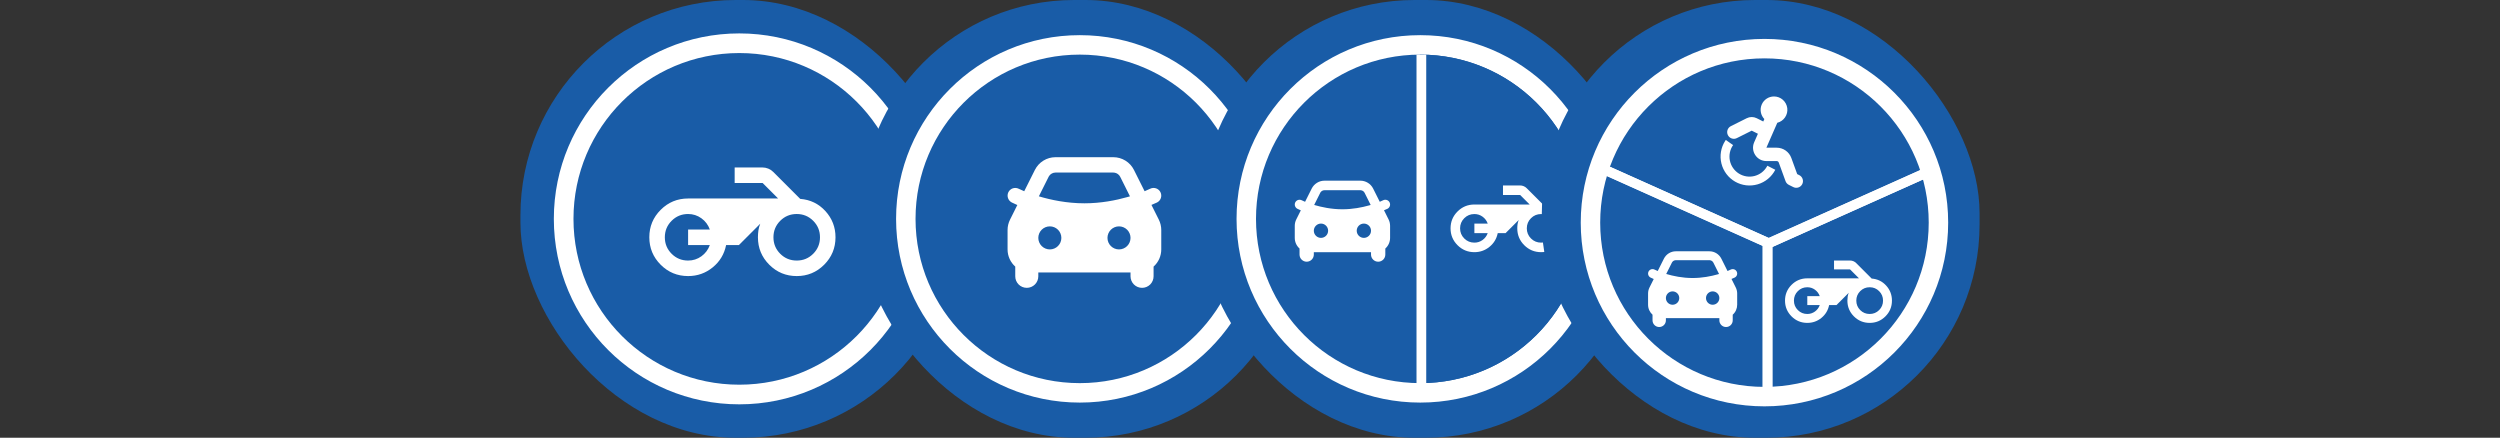 <svg width="257" height="45" viewBox="0 0 257 45" fill="none" xmlns="http://www.w3.org/2000/svg">
<rect x="0" y="0" width="257" height="45" fill="#333333" stroke="none"/>
<rect x="53.5" width="45" height="45" rx="22.131" fill="#195CA7"/>
<circle cx="76" cy="22.5" r="18.056" fill="#195CA7" stroke="white" stroke-width="2.019"/>
<g clip-path="url(#clip0_4903_11868)">
<path d="M70.737 28.38C69.634 28.38 68.694 27.991 67.917 27.214C67.139 26.436 66.751 25.496 66.75 24.393C66.749 23.29 67.138 22.35 67.917 21.572C68.695 20.794 69.635 20.405 70.737 20.405H79.989L78.394 18.81H75.523V17.215H78.374C78.586 17.215 78.789 17.255 78.982 17.335C79.175 17.415 79.344 17.528 79.49 17.674L82.261 20.445C83.298 20.525 84.162 20.944 84.853 21.701C85.544 22.459 85.89 23.356 85.89 24.393C85.89 25.496 85.501 26.437 84.723 27.215C83.945 27.992 83.005 28.381 81.903 28.38C80.8 28.38 79.86 27.991 79.082 27.214C78.304 26.436 77.915 25.496 77.915 24.393C77.915 24.154 77.932 23.918 77.965 23.685C77.999 23.452 78.062 23.223 78.154 22.997L75.961 25.19H74.645C74.459 26.121 74.001 26.885 73.27 27.483C72.539 28.081 71.695 28.38 70.737 28.38ZM81.903 26.785C82.567 26.785 83.132 26.553 83.597 26.088C84.062 25.622 84.295 25.058 84.295 24.393C84.295 23.728 84.062 23.163 83.597 22.698C83.132 22.233 82.567 22 81.903 22C81.238 22 80.673 22.233 80.208 22.698C79.743 23.163 79.51 23.728 79.51 24.393C79.51 25.058 79.743 25.622 80.208 26.088C80.673 26.553 81.238 26.785 81.903 26.785ZM70.737 26.785C71.243 26.785 71.698 26.639 72.104 26.347C72.509 26.054 72.798 25.669 72.971 25.19H70.737V23.595H72.971C72.798 23.117 72.509 22.731 72.104 22.439C71.698 22.147 71.243 22 70.737 22C70.073 22 69.508 22.233 69.043 22.698C68.578 23.163 68.345 23.728 68.345 24.393C68.345 25.058 68.578 25.622 69.043 26.088C69.508 26.553 70.073 26.785 70.737 26.785Z" fill="white"/>
</g>
<rect x="88.5" width="45" height="45" rx="21.922" fill="#195CA7"/>
<circle cx="111.003" cy="22.5" r="17.886" fill="#195CA7" stroke="white" stroke-width="2"/>
<path fill-rule="evenodd" clip-rule="evenodd" d="M114.452 16.16C114.892 16.16 115.323 16.283 115.697 16.514C116.072 16.745 116.374 17.076 116.571 17.47L117.666 19.659C117.859 19.58 118.049 19.495 118.235 19.403C118.423 19.309 118.64 19.294 118.838 19.36C119.037 19.427 119.202 19.57 119.295 19.757C119.389 19.945 119.404 20.162 119.338 20.36C119.271 20.559 119.129 20.724 118.941 20.817C118.751 20.902 118.56 20.984 118.369 21.064L119.128 22.583C119.292 22.912 119.378 23.276 119.378 23.644V25.64C119.378 25.974 119.308 26.303 119.172 26.608C119.035 26.912 118.837 27.184 118.588 27.407V28.405C118.588 28.719 118.463 29.021 118.241 29.243C118.019 29.465 117.717 29.59 117.403 29.59C117.089 29.59 116.787 29.465 116.565 29.243C116.343 29.021 116.218 28.719 116.218 28.405V28.01H106.738V28.405C106.738 28.719 106.613 29.021 106.391 29.243C106.169 29.465 105.867 29.59 105.553 29.59C105.239 29.59 104.937 29.465 104.715 29.243C104.493 29.021 104.368 28.719 104.368 28.405V27.407C103.883 26.972 103.578 26.342 103.578 25.64V23.643C103.578 23.275 103.664 22.913 103.829 22.584L104.581 21.076C104.391 20.996 104.202 20.91 104.017 20.818C103.83 20.723 103.688 20.559 103.622 20.36C103.555 20.162 103.569 19.945 103.661 19.757C103.707 19.664 103.772 19.581 103.85 19.513C103.928 19.445 104.019 19.393 104.118 19.36C104.216 19.328 104.32 19.314 104.424 19.322C104.527 19.329 104.628 19.357 104.721 19.403C104.908 19.495 105.098 19.581 105.29 19.659L106.385 17.471C106.582 17.077 106.884 16.746 107.259 16.514C107.633 16.283 108.064 16.16 108.505 16.16H114.452ZM107.923 23.27C107.609 23.27 107.307 23.395 107.085 23.617C106.863 23.84 106.738 24.141 106.738 24.455C106.738 24.769 106.863 25.071 107.085 25.293C107.307 25.515 107.609 25.64 107.923 25.64C108.237 25.64 108.539 25.515 108.761 25.293C108.983 25.071 109.108 24.769 109.108 24.455C109.108 24.141 108.983 23.84 108.761 23.617C108.539 23.395 108.237 23.27 107.923 23.27ZM115.033 23.27C114.719 23.27 114.417 23.395 114.195 23.617C113.973 23.84 113.848 24.141 113.848 24.455C113.848 24.769 113.973 25.071 114.195 25.293C114.417 25.515 114.719 25.64 115.033 25.64C115.347 25.64 115.649 25.515 115.871 25.293C116.093 25.071 116.218 24.769 116.218 24.455C116.218 24.141 116.093 23.84 115.871 23.617C115.649 23.395 115.347 23.27 115.033 23.27ZM114.452 17.74H108.505C108.375 17.74 108.247 17.772 108.132 17.834C108.017 17.895 107.919 17.983 107.847 18.092L107.798 18.177L106.795 20.182C108.018 20.549 109.666 20.9 111.478 20.9C113.17 20.9 114.718 20.594 115.91 20.255L116.16 20.182L115.158 18.177C115.1 18.061 115.014 17.961 114.908 17.886C114.802 17.81 114.679 17.763 114.55 17.747L114.452 17.74Z" fill="white"/>
<rect x="123.5" width="45" height="45" rx="21.922" fill="#195CA7"/>
<circle cx="146.003" cy="22.5" r="17.886" fill="#195CA7" stroke="white" stroke-width="2"/>
<path d="M146.003 5.614C148.22 5.614 150.416 6.051 152.465 6.899C154.513 7.748 156.375 8.992 157.943 10.56C159.511 12.128 160.754 13.989 161.603 16.038C162.452 18.087 162.888 20.282 162.888 22.5C162.888 24.717 162.452 26.913 161.603 28.962C160.754 31.01 159.511 32.872 157.943 34.44C156.375 36.008 154.513 37.251 152.465 38.1C150.416 38.949 148.22 39.385 146.003 39.385L146.003 22.5V5.614Z" fill="#195CA7"/>
<path fill-rule="evenodd" clip-rule="evenodd" d="M139.845 18.574C140.118 18.574 140.386 18.65 140.618 18.794C140.85 18.937 141.038 19.142 141.16 19.387L141.839 20.744C141.959 20.695 142.076 20.642 142.192 20.585C142.308 20.527 142.443 20.518 142.566 20.559C142.689 20.6 142.791 20.689 142.849 20.805C142.907 20.921 142.917 21.056 142.876 21.179C142.835 21.303 142.746 21.404 142.63 21.463C142.512 21.515 142.394 21.566 142.275 21.615L142.746 22.558C142.848 22.762 142.901 22.987 142.901 23.216V24.454C142.901 24.661 142.857 24.865 142.773 25.054C142.688 25.243 142.565 25.412 142.411 25.549V26.169C142.411 26.364 142.333 26.55 142.196 26.688C142.058 26.826 141.871 26.904 141.676 26.904C141.481 26.904 141.294 26.826 141.156 26.688C141.018 26.55 140.941 26.364 140.941 26.169V25.924H135.061V26.169C135.061 26.364 134.984 26.55 134.846 26.688C134.708 26.826 134.521 26.904 134.326 26.904C134.132 26.904 133.945 26.826 133.807 26.688C133.669 26.55 133.592 26.364 133.592 26.169V25.549C133.291 25.28 133.102 24.889 133.102 24.454V23.215C133.102 22.987 133.155 22.762 133.257 22.558L133.724 21.623C133.606 21.574 133.489 21.52 133.373 21.463C133.258 21.404 133.17 21.302 133.129 21.179C133.087 21.056 133.096 20.922 133.153 20.805C133.182 20.747 133.222 20.696 133.27 20.654C133.319 20.612 133.375 20.579 133.436 20.559C133.497 20.539 133.562 20.53 133.626 20.535C133.69 20.54 133.753 20.557 133.811 20.585C133.926 20.643 134.044 20.696 134.163 20.744L134.842 19.387C134.964 19.143 135.152 18.938 135.384 18.794C135.616 18.65 135.884 18.574 136.157 18.574H139.845ZM135.796 22.984C135.601 22.984 135.415 23.061 135.277 23.199C135.139 23.337 135.061 23.524 135.061 23.719C135.061 23.914 135.139 24.101 135.277 24.238C135.415 24.376 135.601 24.454 135.796 24.454C135.991 24.454 136.178 24.376 136.316 24.238C136.454 24.101 136.531 23.914 136.531 23.719C136.531 23.524 136.454 23.337 136.316 23.199C136.178 23.061 135.991 22.984 135.796 22.984ZM140.206 22.984C140.011 22.984 139.824 23.061 139.686 23.199C139.549 23.337 139.471 23.524 139.471 23.719C139.471 23.914 139.549 24.101 139.686 24.238C139.824 24.376 140.011 24.454 140.206 24.454C140.401 24.454 140.588 24.376 140.726 24.238C140.864 24.101 140.941 23.914 140.941 23.719C140.941 23.524 140.864 23.337 140.726 23.199C140.588 23.061 140.401 22.984 140.206 22.984ZM139.845 19.554H136.157C136.076 19.554 135.997 19.574 135.926 19.612C135.855 19.65 135.794 19.705 135.749 19.772L135.719 19.825L135.097 21.069C135.855 21.296 136.877 21.514 138.001 21.514C139.051 21.514 140.011 21.324 140.75 21.114L140.905 21.069L140.283 19.825C140.247 19.753 140.194 19.691 140.128 19.644C140.062 19.598 139.986 19.568 139.906 19.558L139.846 19.554H139.845Z" fill="white"/>
<rect x="145.617" y="5.614" width="1" height="35" fill="white"/>
<g clip-path="url(#clip1_4903_11868)">
<path d="M151.567 25.923C150.889 25.923 150.312 25.684 149.834 25.206C149.356 24.729 149.118 24.151 149.117 23.474C149.117 22.796 149.356 22.218 149.834 21.741C150.312 21.263 150.89 21.024 151.567 21.024H157.25L156.27 20.044H154.507V19.064H156.258C156.389 19.064 156.513 19.088 156.632 19.137C156.751 19.186 156.855 19.256 156.944 19.346L158.647 21.048C159.284 21.097 159.814 21.355 160.239 21.82C160.664 22.285 160.876 22.837 160.876 23.474C160.876 24.151 160.637 24.729 160.159 25.207C159.681 25.685 159.104 25.924 158.426 25.923C157.749 25.923 157.171 25.684 156.693 25.206C156.215 24.729 155.976 24.151 155.976 23.474C155.976 23.326 155.987 23.181 156.007 23.038C156.028 22.895 156.067 22.755 156.123 22.616L154.776 23.963H153.968C153.853 24.535 153.572 25.005 153.122 25.372C152.673 25.739 152.155 25.923 151.567 25.923ZM158.426 24.943C158.834 24.943 159.181 24.8 159.467 24.515C159.753 24.229 159.896 23.882 159.896 23.474C159.896 23.065 159.753 22.718 159.467 22.432C159.181 22.146 158.834 22.004 158.426 22.004C158.018 22.004 157.671 22.146 157.385 22.432C157.099 22.718 156.956 23.065 156.956 23.474C156.956 23.882 157.099 24.229 157.385 24.515C157.671 24.8 158.018 24.943 158.426 24.943ZM151.567 24.943C151.877 24.943 152.157 24.854 152.406 24.674C152.655 24.494 152.833 24.257 152.939 23.963H151.567V22.983H152.939C152.833 22.69 152.655 22.453 152.406 22.273C152.157 22.093 151.878 22.004 151.567 22.004C151.159 22.004 150.812 22.146 150.526 22.432C150.24 22.718 150.097 23.065 150.097 23.474C150.097 23.882 150.24 24.229 150.526 24.515C150.812 24.8 151.159 24.943 151.567 24.943Z" fill="white"/>
</g>
<rect x="158.5" width="45" height="45" rx="21.922" fill="#195CA7"/>
<circle cx="181.386" cy="22.886" r="17.886" fill="#195CA7" stroke="white" stroke-width="2"/>
<path fill-rule="evenodd" clip-rule="evenodd" d="M175.726 25.832C175.981 25.832 176.231 25.903 176.448 26.037C176.665 26.171 176.841 26.363 176.955 26.591L177.59 27.861C177.702 27.815 177.812 27.765 177.92 27.712C178.028 27.658 178.154 27.649 178.269 27.688C178.385 27.726 178.48 27.809 178.534 27.917C178.589 28.026 178.597 28.152 178.559 28.267C178.521 28.383 178.438 28.478 178.329 28.532C178.219 28.581 178.108 28.629 177.997 28.675L178.437 29.556C178.533 29.747 178.582 29.957 178.582 30.171V31.328C178.582 31.522 178.542 31.713 178.463 31.889C178.384 32.066 178.268 32.224 178.124 32.352V32.931C178.124 33.114 178.052 33.288 177.923 33.417C177.794 33.546 177.62 33.618 177.437 33.618C177.255 33.618 177.08 33.546 176.952 33.417C176.823 33.288 176.75 33.114 176.75 32.931V32.702H171.254V32.931C171.254 33.114 171.182 33.288 171.053 33.417C170.924 33.546 170.749 33.618 170.567 33.618C170.385 33.618 170.21 33.546 170.081 33.417C169.952 33.288 169.88 33.114 169.88 32.931V32.352C169.599 32.101 169.422 31.735 169.422 31.328V30.171C169.422 29.957 169.472 29.747 169.567 29.556L170.004 28.682C169.893 28.636 169.784 28.586 169.676 28.533C169.568 28.477 169.486 28.382 169.447 28.267C169.409 28.152 169.417 28.026 169.47 27.917C169.497 27.864 169.534 27.816 169.579 27.776C169.625 27.737 169.678 27.706 169.735 27.687C169.792 27.668 169.852 27.661 169.912 27.665C169.972 27.669 170.031 27.685 170.085 27.712C170.193 27.766 170.303 27.815 170.414 27.861L171.049 26.592C171.163 26.364 171.339 26.172 171.556 26.037C171.773 25.903 172.023 25.832 172.278 25.832H175.726ZM171.941 29.954C171.759 29.954 171.584 30.027 171.455 30.155C171.326 30.284 171.254 30.459 171.254 30.641C171.254 30.823 171.326 30.998 171.455 31.127C171.584 31.256 171.759 31.328 171.941 31.328C172.123 31.328 172.298 31.256 172.427 31.127C172.556 30.998 172.628 30.823 172.628 30.641C172.628 30.459 172.556 30.284 172.427 30.155C172.298 30.027 172.123 29.954 171.941 29.954ZM176.063 29.954C175.881 29.954 175.706 30.027 175.577 30.155C175.449 30.284 175.376 30.459 175.376 30.641C175.376 30.823 175.449 30.998 175.577 31.127C175.706 31.256 175.881 31.328 176.063 31.328C176.245 31.328 176.42 31.256 176.549 31.127C176.678 30.998 176.75 30.823 176.75 30.641C176.75 30.459 176.678 30.284 176.549 30.155C176.42 30.027 176.245 29.954 176.063 29.954ZM175.726 26.748H172.278C172.203 26.748 172.129 26.767 172.062 26.802C171.996 26.838 171.939 26.889 171.897 26.952L171.869 27.001L171.287 28.164C171.996 28.376 172.951 28.58 174.002 28.58C174.983 28.58 175.88 28.402 176.572 28.206L176.717 28.164L176.136 27.001C176.102 26.934 176.052 26.876 175.991 26.832C175.929 26.789 175.858 26.761 175.783 26.752L175.727 26.748H175.726Z" fill="white"/>
<path d="M181.203 25H182.203V41H181.203V25Z" fill="white"/>
<rect x="164.867" y="17.955" width="1" height="18.406" transform="rotate(-65.854 164.867 17.955)" fill="white"/>
<rect width="1" height="18.237" transform="matrix(-0.409 -0.913 -0.913 0.409 198.641 18.024)" fill="white"/>
<path d="M182.367 9.916C182.702 9.916 183.026 10.038 183.277 10.259C183.529 10.481 183.69 10.787 183.732 11.119C183.774 11.452 183.692 11.788 183.503 12.065C183.314 12.341 183.031 12.54 182.706 12.622L181.585 15.183H182.642C182.971 15.183 183.292 15.284 183.562 15.473C183.832 15.662 184.037 15.929 184.149 16.239L184.752 17.898L184.965 18.004C185.046 18.044 185.118 18.1 185.177 18.168C185.236 18.236 185.281 18.316 185.31 18.401C185.338 18.487 185.35 18.577 185.343 18.667C185.337 18.757 185.313 18.845 185.273 18.926C185.232 19.007 185.176 19.078 185.108 19.138C185.04 19.197 184.961 19.242 184.875 19.27C184.79 19.299 184.699 19.31 184.609 19.304C184.519 19.298 184.431 19.273 184.351 19.233L183.892 19.004C183.735 18.925 183.614 18.789 183.554 18.624L182.857 16.709C182.841 16.664 182.812 16.626 182.773 16.599C182.735 16.572 182.689 16.558 182.642 16.558H181.586C180.595 16.558 179.93 15.541 180.327 14.633L180.713 13.751L180.077 13.432L178.552 14.195C178.471 14.236 178.383 14.261 178.293 14.268C178.202 14.275 178.111 14.264 178.025 14.235C177.939 14.207 177.859 14.162 177.791 14.102C177.722 14.043 177.666 13.971 177.626 13.889C177.585 13.808 177.561 13.72 177.555 13.63C177.549 13.539 177.56 13.448 177.589 13.362C177.619 13.277 177.664 13.197 177.724 13.129C177.784 13.061 177.857 13.005 177.938 12.966L179.565 12.152C179.724 12.073 179.899 12.031 180.077 12.031C180.255 12.031 180.43 12.073 180.589 12.152L181.264 12.49L181.374 12.24C181.188 12.045 181.063 11.8 181.015 11.535C180.967 11.271 180.998 10.997 181.104 10.75C181.209 10.502 181.386 10.291 181.61 10.143C181.835 9.995 182.098 9.916 182.367 9.916ZM177.412 14.387L178.162 14.915C178.002 15.143 177.891 15.401 177.833 15.673C177.776 15.946 177.775 16.227 177.83 16.5C177.884 16.773 177.994 17.032 178.151 17.261C178.309 17.491 178.511 17.686 178.746 17.835C178.981 17.985 179.244 18.085 179.518 18.13C179.793 18.174 180.074 18.163 180.344 18.097C180.615 18.03 180.869 17.909 181.091 17.742C181.313 17.574 181.499 17.363 181.638 17.122L181.685 17.036L182.5 17.453C182.316 17.811 182.061 18.128 181.751 18.385C181.441 18.642 181.082 18.833 180.696 18.947C180.31 19.061 179.905 19.096 179.505 19.049C179.106 19.002 178.719 18.874 178.37 18.674C178.021 18.474 177.716 18.205 177.474 17.883C177.232 17.561 177.057 17.194 176.961 16.803C176.865 16.412 176.849 16.006 176.914 15.609C176.98 15.211 177.125 14.832 177.341 14.492L177.412 14.387Z" fill="white"/>
<g clip-path="url(#clip2_4903_11868)">
<path d="M185.79 33.193C185.156 33.193 184.616 32.969 184.17 32.523C183.724 32.076 183.5 31.536 183.5 30.903C183.5 30.27 183.723 29.73 184.17 29.283C184.617 28.836 185.157 28.613 185.79 28.613H191.103L190.187 27.697H188.538V26.781H190.175C190.298 26.781 190.414 26.804 190.525 26.849C190.636 26.895 190.733 26.96 190.817 27.044L192.408 28.636C193.004 28.681 193.5 28.922 193.897 29.357C194.294 29.792 194.492 30.307 194.492 30.903C194.492 31.536 194.269 32.077 193.822 32.523C193.375 32.97 192.835 33.193 192.202 33.193C191.569 33.193 191.029 32.969 190.582 32.523C190.135 32.076 189.912 31.536 189.912 30.903C189.912 30.765 189.922 30.63 189.941 30.496C189.96 30.362 189.996 30.231 190.05 30.101L188.79 31.361H188.034C187.927 31.895 187.664 32.334 187.244 32.678C186.824 33.021 186.34 33.193 185.79 33.193ZM192.202 32.277C192.584 32.277 192.908 32.143 193.175 31.876C193.443 31.609 193.576 31.285 193.576 30.903C193.576 30.521 193.443 30.197 193.175 29.93C192.908 29.662 192.584 29.529 192.202 29.529C191.82 29.529 191.496 29.662 191.229 29.93C190.962 30.197 190.828 30.521 190.828 30.903C190.828 31.285 190.962 31.609 191.229 31.876C191.496 32.143 191.82 32.277 192.202 32.277ZM185.79 32.277C186.08 32.277 186.342 32.193 186.575 32.025C186.808 31.857 186.974 31.636 187.072 31.361H185.79V30.445H187.072C186.973 30.17 186.807 29.949 186.575 29.781C186.342 29.613 186.08 29.529 185.79 29.529C185.408 29.529 185.084 29.662 184.817 29.93C184.55 30.197 184.416 30.521 184.416 30.903C184.416 31.285 184.55 31.609 184.817 31.876C185.084 32.143 185.408 32.277 185.79 32.277Z" fill="white"/>
</g>
<path d="M181.203 25H182.203V41H181.203V25Z" fill="white"/>
<rect x="164.867" y="17.955" width="1" height="18.406" transform="rotate(-65.854 164.867 17.955)" fill="white"/>
<rect width="1" height="18.237" transform="matrix(-0.409 -0.913 -0.913 0.409 198.641 18.024)" fill="white"/>
<defs>
<clipPath id="clip0_4903_11868">
<rect width="19.14" height="19.14" fill="white" transform="translate(66.75 13.229)"/>
</clipPath>
<clipPath id="clip1_4903_11868">
<rect width="11.759" height="11.759" fill="white" transform="translate(149.117 16.614)"/>
</clipPath>
<clipPath id="clip2_4903_11868">
<rect width="10.992" height="10.992" fill="white" transform="translate(183.5 25)"/>
</clipPath>
</defs>
</svg>
